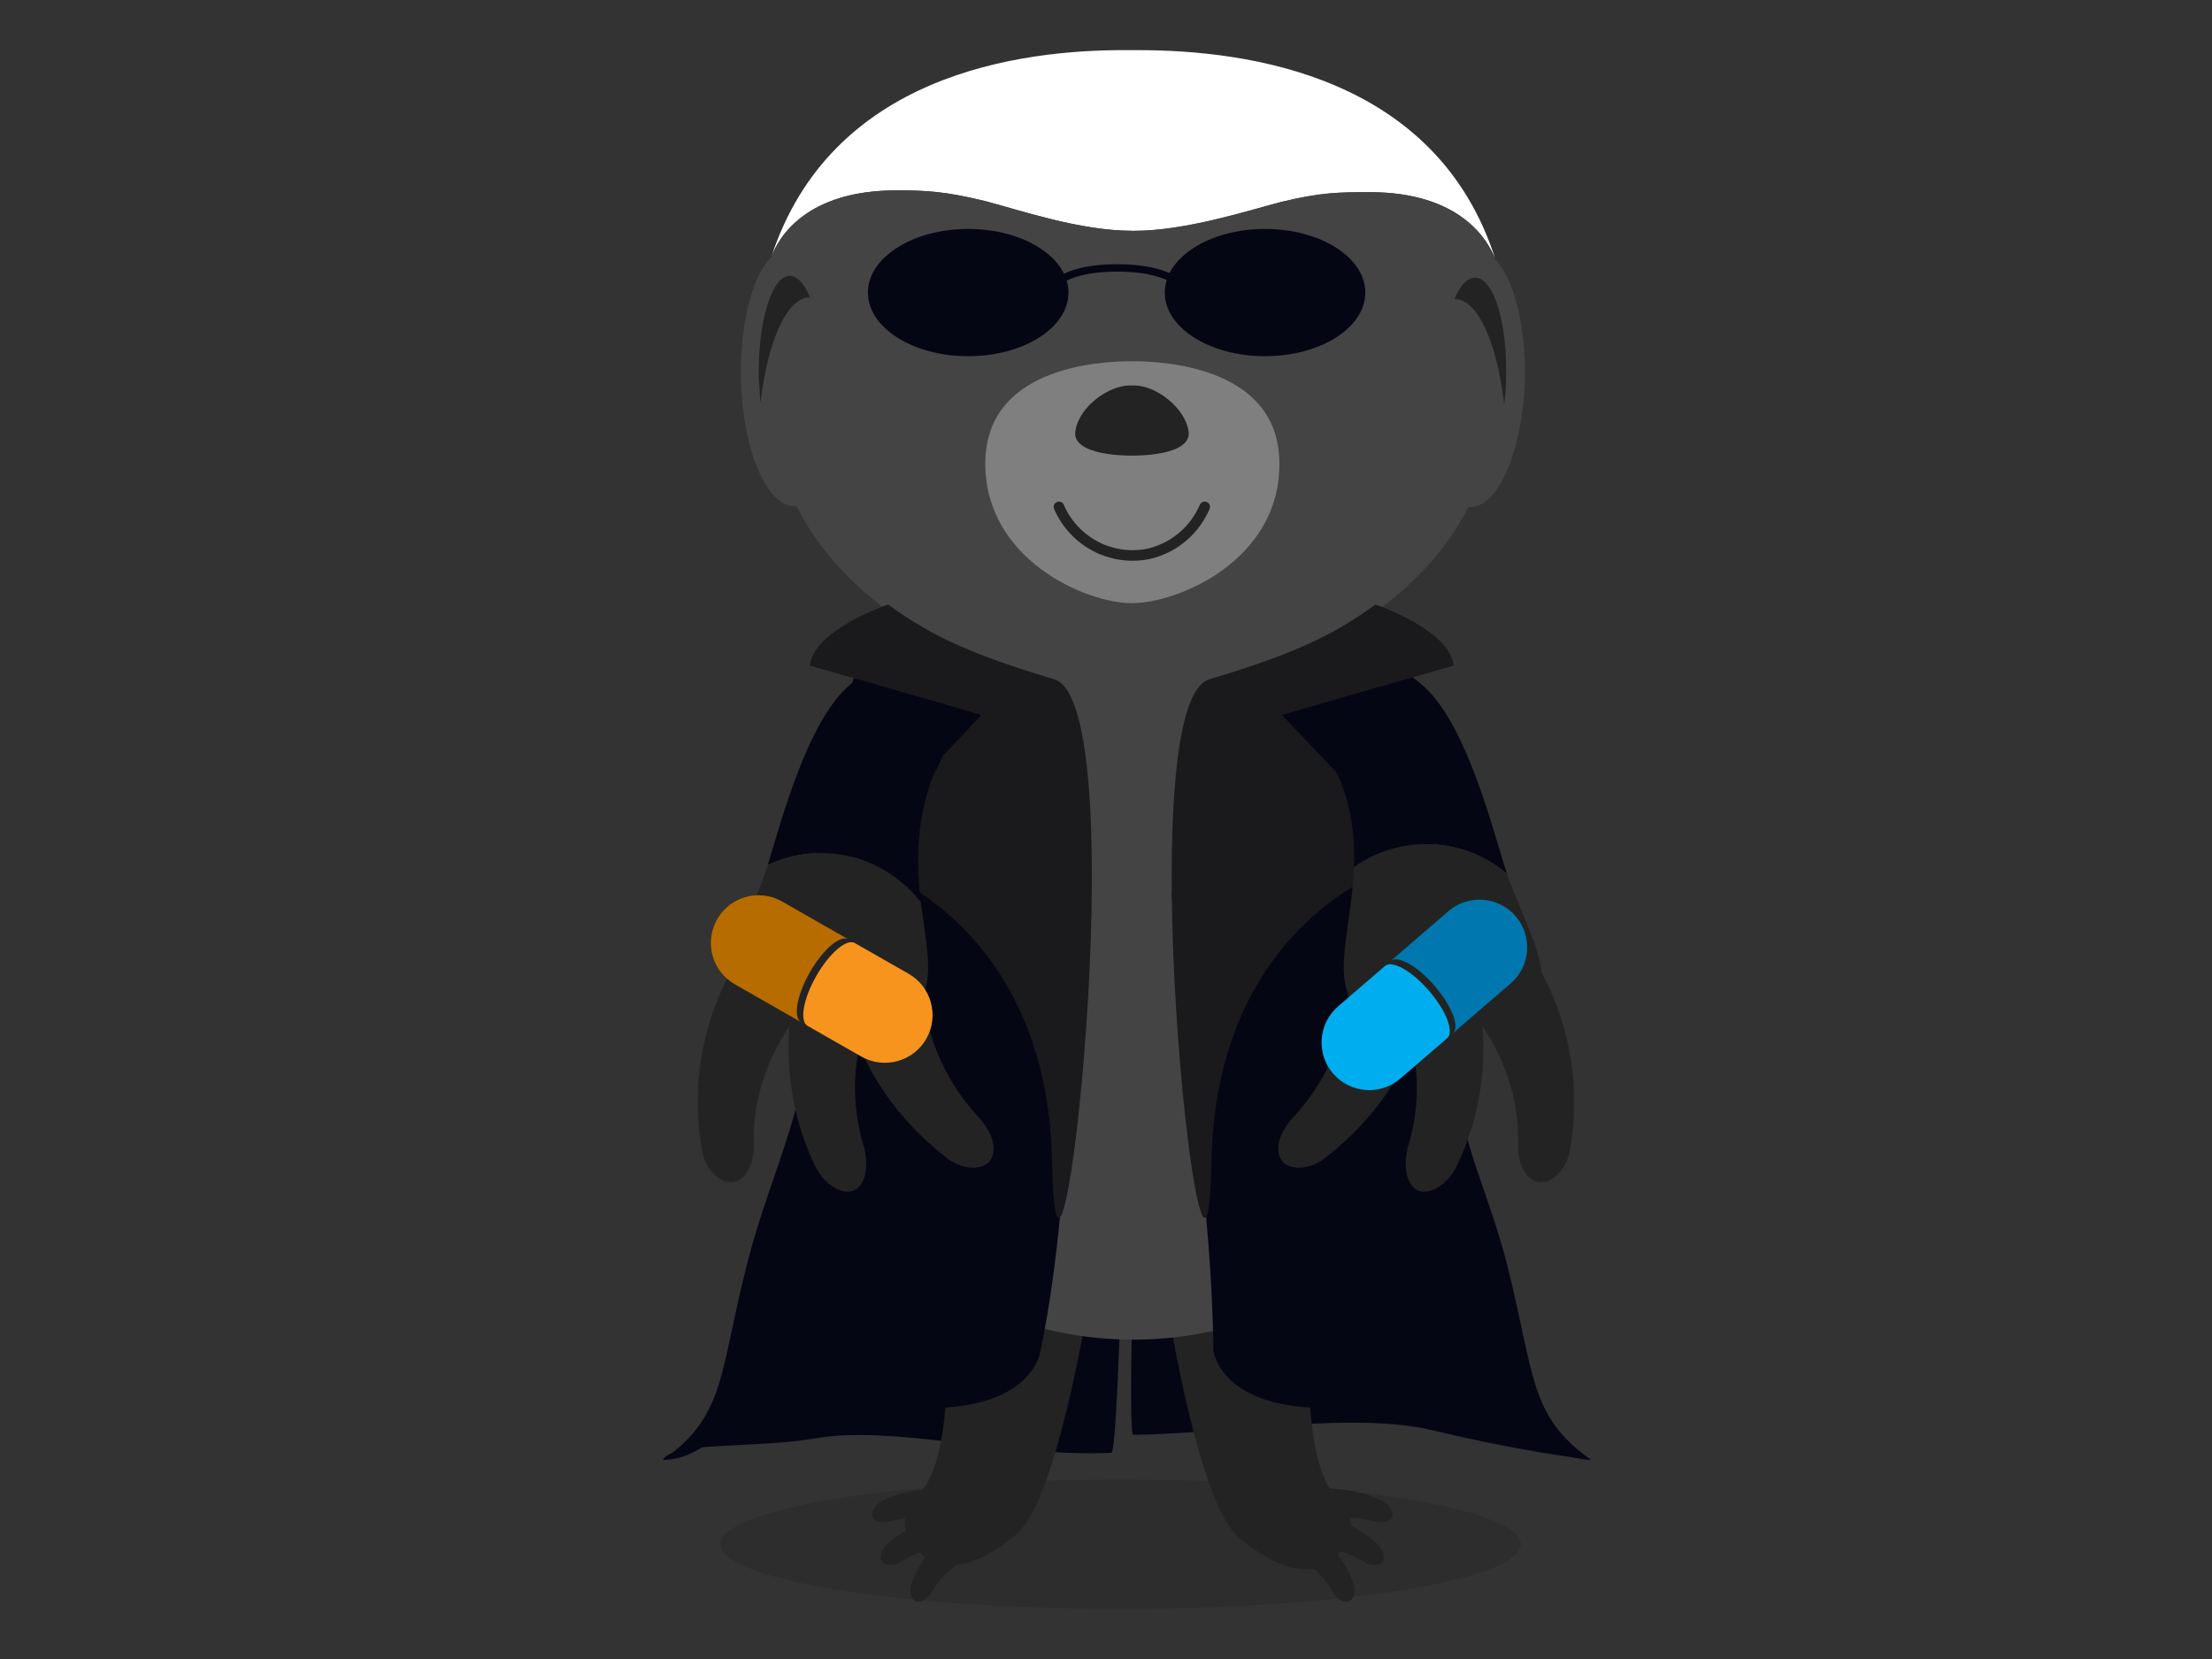 <?xml version="1.0" encoding="UTF-8"?>
<svg id="Layer_1" data-name="Layer 1" xmlns="http://www.w3.org/2000/svg" width="300" height="225" viewBox="0 0 300 225">
  <rect x="0" y="0" width="300" height="225" fill="#333333" stroke="none"/>
  <defs>
    <style>
      .cls-1 {
        fill: #040614;
      }

      .cls-2 {
        fill: #b76c00;
      }

      .cls-3 {
        fill: #fff;
      }

      .cls-4 {
        isolation: isolate;
        opacity: .35;
      }

      .cls-5 {
        fill: #00aeef;
      }

      .cls-6 {
        fill: #232323;
      }

      .cls-7 {
        fill: #0077ae;
      }

      .cls-8 {
        fill: #444;
      }

      .cls-9 {
        fill: #1a1a1c;
      }

      .cls-10 {
        fill: #f7941d;
      }

      .cls-11 {
        fill: #7f7f7f;
      }
    </style>
  </defs>
  <path class="cls-1" d="m187.67,87.4s-.32,21.94,9.63,60.25c6.7,25.81,7.92,38.01,11.26,44.35,1.62,3.07,3.74,4.77,7.22,5.98,0,0-8.77-.95-21.5-4-10.67-2.56-27.46.44-40.58.62-1.31.02,2.25-84.47.94-84.43-1.52.04-2.41,86.8-3.93,86.87-14.03.62-29.37-3.78-40.03-1.98-8.76,1.48-19.42.39-20.77,2.93,0,0,5.99-.83,9.4-7.84,10.41-21.44,27.85-71.64,28.35-98,.65-34.99,60.01-4.73,60.01-4.73Z"/>
  <g>
    <g class="cls-4">
      <ellipse class="cls-6" cx="151.99" cy="209.43" rx="54.28" ry="8.78"/>
    </g>
    <g>
      <g>
        <g>
          <path class="cls-6" d="m155.34,156.69c.24,1.59,5.24,45.74,12.81,51.96,7.56,6.22,11.47,4.15,13.05,2.44,1.59-1.71,3.66-4.76-.12-8.29-3.05-2.81-5.12-15.25-2.07-34.64l-23.66-11.47Z"/>
          <g>
            <path class="cls-6" d="m186.45,206.33c.98.24,1.95.12,2.32-.49.37-.61-.24-1.71-1.34-2.32-3.05-1.46-6.59-1.95-10-1.34-1.34.24-1.83,1.59-1.22,2.81s1.71,1.83,2.56,1.59c2.32-.85,5-.98,7.68-.24Z"/>
            <path class="cls-6" d="m184.98,211.82c.85.49,1.83.61,2.44.12.49-.49.24-1.71-.61-2.56-2.56-2.32-5.73-3.66-9.27-4.02-1.34-.12-2.2.98-1.95,2.32.24,1.34,1.1,2.2,1.95,2.2,2.44-.12,5.12.49,7.44,1.95Z"/>
            <path class="cls-6" d="m180.84,215.97c.49.85,1.34,1.46,2.07,1.22.73-.24,1.1-1.46.61-2.56-1.22-3.17-3.42-5.98-6.46-7.81-1.1-.73-2.44-.12-2.81,1.22-.37,1.22,0,2.44.73,2.81,2.44.98,4.51,2.81,5.85,5.12Z"/>
          </g>
        </g>
        <g>
          <path class="cls-6" d="m150.71,156.32c-.24,1.59-5.49,45.74-12.93,51.84-7.56,6.22-11.47,4.02-13.05,2.44-1.59-1.71-3.66-4.88.12-8.29,3.05-2.81,5.12-15.25,2.2-34.64l23.66-11.34Z"/>
          <g>
            <path class="cls-6" d="m120.7,206.33c-.98.24-1.95.12-2.32-.49s.24-1.71,1.34-2.32c3.05-1.46,6.59-1.95,10-1.22,1.34.24,1.83,1.59,1.22,2.81s-1.71,1.83-2.56,1.46c-2.32-.85-5-.98-7.68-.24Z"/>
            <path class="cls-6" d="m122.17,211.82c-.85.49-1.83.61-2.44.12-.49-.49-.24-1.71.61-2.56,2.56-2.2,5.85-3.66,9.27-4.02,1.34-.12,2.2,1.1,1.95,2.32-.24,1.34-1.1,2.2-1.95,2.2-2.44-.12-5.12.49-7.44,1.95Z"/>
            <path class="cls-6" d="m126.32,215.97c-.49.85-1.34,1.46-2.07,1.22s-.98-1.46-.61-2.56c1.22-3.17,3.54-5.85,6.46-7.81,1.1-.73,2.44-.12,2.81,1.22.37,1.22,0,2.44-.73,2.81-2.44.98-4.51,2.81-5.85,5.12Z"/>
          </g>
        </g>
      </g>
      <path class="cls-8" d="m193.15,133.39c-1.59-15.25-7.93-33.79-20-40.49-5.12-2.93-11.1-5-19.39-6.34-1.95.37-3.78.73-5.49,1.1-.24.12-.61.12-.85.24-.49.12-.98.24-1.46.37-.37.12-.61.12-.98.24-.49.12-.98.24-1.46.49-.24.12-.49.12-.73.24-.73.24-1.34.49-2.07.73-.24.12-.37.12-.61.24-.49.24-.98.37-1.46.61-.24.12-.49.24-.61.24-.49.24-.85.37-1.34.61-.24.12-.37.12-.61.24-.61.24-1.22.61-1.83.98-12.93,7.2-19.27,27.93-20.37,43.66-.12,2.32-.12,4.51-.12,6.59,0,5.37.37,9.76.98,12.44,0,.12.12.24.12.37,3.17,14.64,19.39,25.74,38.79,25.74,21.83,0,39.52-13.9,39.52-30.98v-.49c.37-4.63.37-10.49,0-16.83Z"/>
      <path class="cls-3" d="m182.91,90.7c-5-5.73-11.47-8.54-24.27-9.03h-7.32c-.85,0-1.59,0-2.32.12h-.24c-12.81.49-19.27,3.29-24.27,8.9-6.59,7.56-10,29.03-10.73,45.74,1.1-15.73,7.56-36.47,20.37-43.66,5.12-2.81,11.22-4.88,19.39-6.22,8.29,1.34,14.27,3.54,19.39,6.34,12.93,7.2,19.27,27.93,20.25,43.66-.37-16.83-3.66-38.3-10.25-45.86Z"/>
      <path class="cls-3" d="m153.51,31.3c-7.07,0-15.25-2.81-19.88-4.02-5.49-1.34-8.05-1.46-12.07-1.46-12.2,0-15.98,6.34-16.95,9.03,8.05-24.64,33.42-28.17,48.54-28.05h1.22c15,0,40.49,3.54,48.42,28.3-.98-2.56-4.76-9.03-16.95-9.03-4.02,0-6.59,0-12.07,1.34-4.63,1.22-12.93,3.9-19.88,3.9h-.37Z"/>
      <path class="cls-8" d="m202.67,35.09h0c-.98-2.68-4.76-9.03-16.95-9.03-4.02,0-6.59,0-12.07,1.34-4.63,1.22-12.93,3.9-19.88,3.9h-.24c-7.07,0-15.25-2.81-19.88-4.02-5.49-1.34-8.05-1.46-12.07-1.46-12.2,0-15.98,6.34-16.95,9.03h0c-2.56,2.44-4.27,8.9-4.15,16.59.24,9.64,3.54,17.32,7.32,17.2h.24c8.78,17.69,32.81,25.86,45.37,25.86s36.83-8.05,45.74-25.74h.24c3.78.12,7.07-7.56,7.44-17.2.12-7.56-1.59-14.03-4.15-16.47Z"/>
      <path class="cls-11" d="m153.51,81.8c-6.34,0-19.88-5.98-19.88-18.91s15-13.9,20-13.9,20,1.1,19.88,14.03c0,12.93-13.66,18.78-20,18.78Z"/>
      <path class="cls-6" d="m153.88,52.28c2.81,0,6.83,2.93,7.32,6.22.49,3.42-7.56,3.29-7.56,3.29h-.24s-8.05.12-7.56-3.29c.49-3.42,4.63-6.22,7.32-6.22h.73Z"/>
      <g>
        <circle class="cls-6" cx="133.15" cy="42.4" r="2.44"/>
        <path class="cls-6" d="m176.44,42.53c0,1.34-1.1,2.44-2.44,2.44s-2.44-1.1-2.44-2.44,1.1-2.44,2.44-2.44,2.44,1.1,2.44,2.44Z"/>
      </g>
      <path class="cls-6" d="m197.42,40.57c3.05.12,5.61,5.98,6.59,14.27.12-1.1.24-2.07.24-3.29.24-7.56-1.59-13.78-4.15-13.9-1.1,0-2.07,1.1-2.81,2.81,0,.12.12.12.12.12Z"/>
      <path class="cls-6" d="m109.73,40.33c-3.05.12-5.61,5.98-6.59,14.27-.12-1.1-.12-2.07-.24-3.29-.12-7.56,1.71-13.78,4.15-13.9,1.1,0,2.07,1.1,2.81,2.93,0,.12,0,0-.12,0Z"/>
      <path class="cls-11" d="m138.02,36.49c-.23,0-.45-.1-.61-.28-.49-.58-1.09-1.02-1.9-1.37-.86-.37-1.59-.55-2.25-.55-.84-.1-1.42.07-2.16.28l-.19.05c-.74.32-1.36.65-1.85,1.14-.31.31-.81.31-1.12,0-.31-.31-.31-.81,0-1.12.75-.75,1.65-1.17,2.44-1.51l.28-.09c.8-.23,1.63-.47,2.69-.34.77,0,1.72.21,2.77.67,1.03.44,1.85,1.03,2.49,1.81.28.33.23.83-.1,1.11-.15.12-.33.18-.5.18Z"/>
      <path class="cls-11" d="m179.01,36.49c-.23,0-.45-.1-.61-.28-.49-.58-1.09-1.02-1.9-1.37-.86-.37-1.59-.55-2.25-.55h-.11c-.69-.1-1.44.11-2.23.34-.74.32-1.36.65-1.85,1.14-.31.31-.81.31-1.12,0-.31-.31-.31-.81,0-1.12.75-.75,1.65-1.17,2.44-1.51.99-.29,1.93-.56,2.93-.43.86,0,1.78.23,2.82.67,1.03.44,1.85,1.03,2.49,1.81.28.33.23.83-.1,1.11-.15.12-.33.18-.5.18Z"/>
      <path class="cls-6" d="m153.51,76.05c-1.78,0-3.38-.49-4.41-.9-1.48-.67-2.64-1.46-3.66-2.48-1.09-1.09-1.97-2.39-2.48-3.66-.15-.37.03-.78.4-.93.36-.15.78.03.93.4.43,1.08,1.22,2.23,2.16,3.18.89.89,1.91,1.58,3.21,2.17.89.35,2.3.79,3.85.79,1.44,0,2.67-.25,3.85-.79,1.11-.44,2.26-1.23,3.21-2.17.89-.9,1.58-1.91,2.17-3.21.16-.36.59-.52.95-.36.36.16.52.59.36.95-.66,1.45-1.44,2.6-2.46,3.63-1.09,1.09-2.39,1.97-3.65,2.48-1.35.61-2.76.9-4.41.9Z"/>
    </g>
  </g>
  <path class="cls-1" d="m188.87,88.55s6.41,20.63,6.93,42.46,5.38,27.99,8.48,40.05c3.9,15.17,2.93,20.93,11.51,26.92-7.97,0-11.75-11.28-20.64-9.15-29.22,7.04-30.58-5.65-30.58-5.65,0,0-.05-8-.99-18.13s-2.79-22.57-4.67-43.86l15.6-27.48,14.36-5.18Z"/>
  <path class="cls-1" d="m116.82,88.55s-7.97,23.57-6.97,45.58c.66,14.44-5.13,24.04-8.44,36.94-3.9,15.17-2.93,20.93-11.51,26.92,7.97,0,11.75-11.28,20.64-9.15,29.22,7.04,30.58-5.65,30.58-5.65,0,0,1.62-7.26,2.62-18.01.94-10.19,1.22-23.31,3.04-43.98l-15.6-27.48-14.36-5.18Z"/>
  <path class="cls-9" d="m186.55,81.99s10.11,3.43,10.59,8.26l-23.29,6.7,18.36,19.36s-27.25,6.45-27.91,41.31c-.41,21.47-4.72-7.06-5.32-32.94-.38-16.14.68-31.24,5.03-32.55,11.32-3.39,16.7-5.9,22.54-10.14Z"/>
  <path class="cls-9" d="m120.44,81.99s-10.11,3.43-10.59,8.26l23.29,6.7-18.36,19.36s27.25,6.45,27.91,41.31c.66,34.86,11.61-62.1.29-65.49-11.32-3.39-16.7-5.9-22.54-10.14Z"/>
  <g>
    <g>
      <path class="cls-6" d="m117.24,155.79c.51,2.23.23,4.74-1.27,5.59s-4.14-.6-5.38-3.16c-3.52-7.16-4.48-15.56-2.93-23.67.72-2.98,3.82-4.41,6.56-2.7,2.91,1.35,4.15,3.91,3.67,5.9-2.27,5.35-2.62,11.82-.64,18.04Z"/>
      <path class="cls-6" d="m132.94,151.77c1.58,1.84,2.36,3.97,1.41,5.52-.94,1.55-3.99,1.46-6.2-.45-6.33-4.93-11.28-11.87-13.3-19.88-.8-3.02,1.27-5.59,4.59-5.6,3.32,0,5.69,1.54,5.84,3.6.45,6.17,3.22,12.1,7.66,16.81Z"/>
      <path class="cls-6" d="m102.25,155.4c-.02,2.42-1.03,4.6-2.73,4.92s-3.9-1.59-4.34-4.45c-1.39-7.94-.2-16.22,3.71-23.68,1.45-2.64,4.93-3.01,7.24-.84s3.01,4.93,1.8,6.58c-3.62,4.95-5.96,10.93-5.68,17.47Z"/>
    </g>
    <path class="cls-1" d="m128.42,97.92c0,4.8-1.74,9.45-6.54,9.45s-8.69-3.89-8.69-8.69,3.89-8.69,8.69-8.69,6.54,3.12,6.54,7.92Z"/>
  </g>
  <g>
    <g>
      <path class="cls-6" d="m190.88,155.79c-.51,2.23-.23,4.74,1.27,5.59s4.14-.6,5.38-3.16c3.52-7.16,4.48-15.56,2.93-23.67-.72-2.98-3.82-4.41-6.56-2.7-2.91,1.35-4.15,3.91-3.67,5.9,2.27,5.35,2.62,11.82.64,18.04Z"/>
      <path class="cls-6" d="m175.18,151.77c-1.58,1.84-2.36,3.97-1.41,5.52.94,1.55,3.99,1.46,6.2-.45,6.33-4.93,11.28-11.87,13.3-19.88.8-3.02-1.27-5.59-4.59-5.6-3.32,0-5.69,1.54-5.84,3.6-.45,6.17-3.22,12.1-7.66,16.81Z"/>
      <path class="cls-6" d="m205.87,155.4c.02,2.42,1.03,4.6,2.73,4.92s3.9-1.59,4.34-4.45c1.39-7.94.2-16.22-3.71-23.68-1.45-2.64-4.93-3.01-7.24-.84-2.3,2.17-3.01,4.93-1.8,6.58,3.62,4.95,5.96,10.93,5.68,17.47Z"/>
    </g>
    <path class="cls-1" d="m179.7,97.92c0,4.8,1.74,9.45,6.54,9.45,4.8,0,8.69-3.89,8.69-8.69,0-4.8-3.89-8.69-8.69-8.69-4.8,0-6.54,3.12-6.54,7.92Z"/>
  </g>
  <polygon class="cls-9" points="116.58 87.4 109.85 90.26 133.14 96.95 129.95 91.3 121.47 85.97 116.58 87.4"/>
  <polygon class="cls-9" points="188.64 84.78 197.14 90.26 173.85 96.95 179.01 89.56 188.64 84.78"/>
  <ellipse class="cls-1" cx="131.31" cy="39.68" rx="13.6" ry="8.63"/>
  <ellipse class="cls-1" cx="171.57" cy="39.68" rx="13.6" ry="8.63"/>
  <path class="cls-1" d="m142.3,40.22l-.97-.26c.04-.17,1.18-4.12,10.18-4.12s10.14,3.84,10.18,4l-.96.26s-1.08-3.26-9.22-3.26-9.21,3.35-9.22,3.38Z"/>
  <g>
    <path class="cls-1" d="m124.89,122.33c-.7-5.64-.72-12.99,2.9-19.72.36-6.8-10.7-11.07-11.92-10.2-6.1,4.32-9.92,18.98-11.72,24.82,0,.03-.02.05-.02.08,2.2-1.04,4.64-1.63,7.22-1.63,5.45,0,10.32,2.59,13.55,6.65Z"/>
    <path class="cls-1" d="m204.38,118.48c-.14-.41-.28-.83-.41-1.25-1.8-5.84-5.61-20.5-11.72-24.82-1.22-.87-12.02,4.18-11.66,10.98,2.65,4.92,3.21,9.76,3.04,14.21,2.8-1.97,6.18-3.12,9.81-3.12,4.14,0,7.93,1.5,10.94,4Z"/>
    <path class="cls-6" d="m124.73,135.8c2.03-2.98.88-7.74.16-13.46-3.23-4.06-8.1-6.65-13.55-6.65-2.57,0-5.01.59-7.22,1.63-1.86,5.98-5.1,11.19-5.1,15.34,0,8.21,21.67,9.06,25.7,3.15Z"/>
    <path class="cls-6" d="m183.39,135.8c4.03,5.91,25.7,5.06,25.7-3.15,0-3.87-2.83-8.68-4.71-14.17-3.01-2.5-6.8-4-10.94-4-3.63,0-7,1.15-9.81,3.12-.29,7.81-2.81,14.43-.24,18.19Z"/>
  </g>
  <g>
    <path class="cls-2" d="m109.84,131.86c1.77-3.1,4.11-5.1,5.22-4.46l-8.98-5.13c-3.1-1.77-7.05-.69-8.82,2.41s-.69,7.05,2.41,8.82l8.98,5.13c-1.11-.64-.58-3.67,1.19-6.77Z"/>
    <path class="cls-10" d="m125.63,140.88c1.77-3.1.69-7.05-2.41-8.82l-7.29-4.16c-1.11-.64-3.45,1.36-5.22,4.46s-2.3,6.13-1.19,6.77l7.29,4.16c3.1,1.77,7.05.69,8.82-2.41Z"/>
  </g>
  <g>
    <path class="cls-7" d="m194.58,133.73c2.33,2.7,3.43,5.58,2.46,6.41l7.84-6.76c2.7-2.33,3.01-6.41.68-9.12-2.33-2.7-6.41-3.01-9.12-.68l-7.84,6.76c.97-.84,3.65.67,5.98,3.38Z"/>
    <path class="cls-5" d="m180.8,145.6c2.33,2.7,6.41,3.01,9.12.68l6.36-5.48c.97-.84-.13-3.71-2.46-6.41s-5.01-4.22-5.98-3.38l-6.36,5.48c-2.7,2.33-3.01,6.41-.68,9.12Z"/>
  </g>
</svg>
